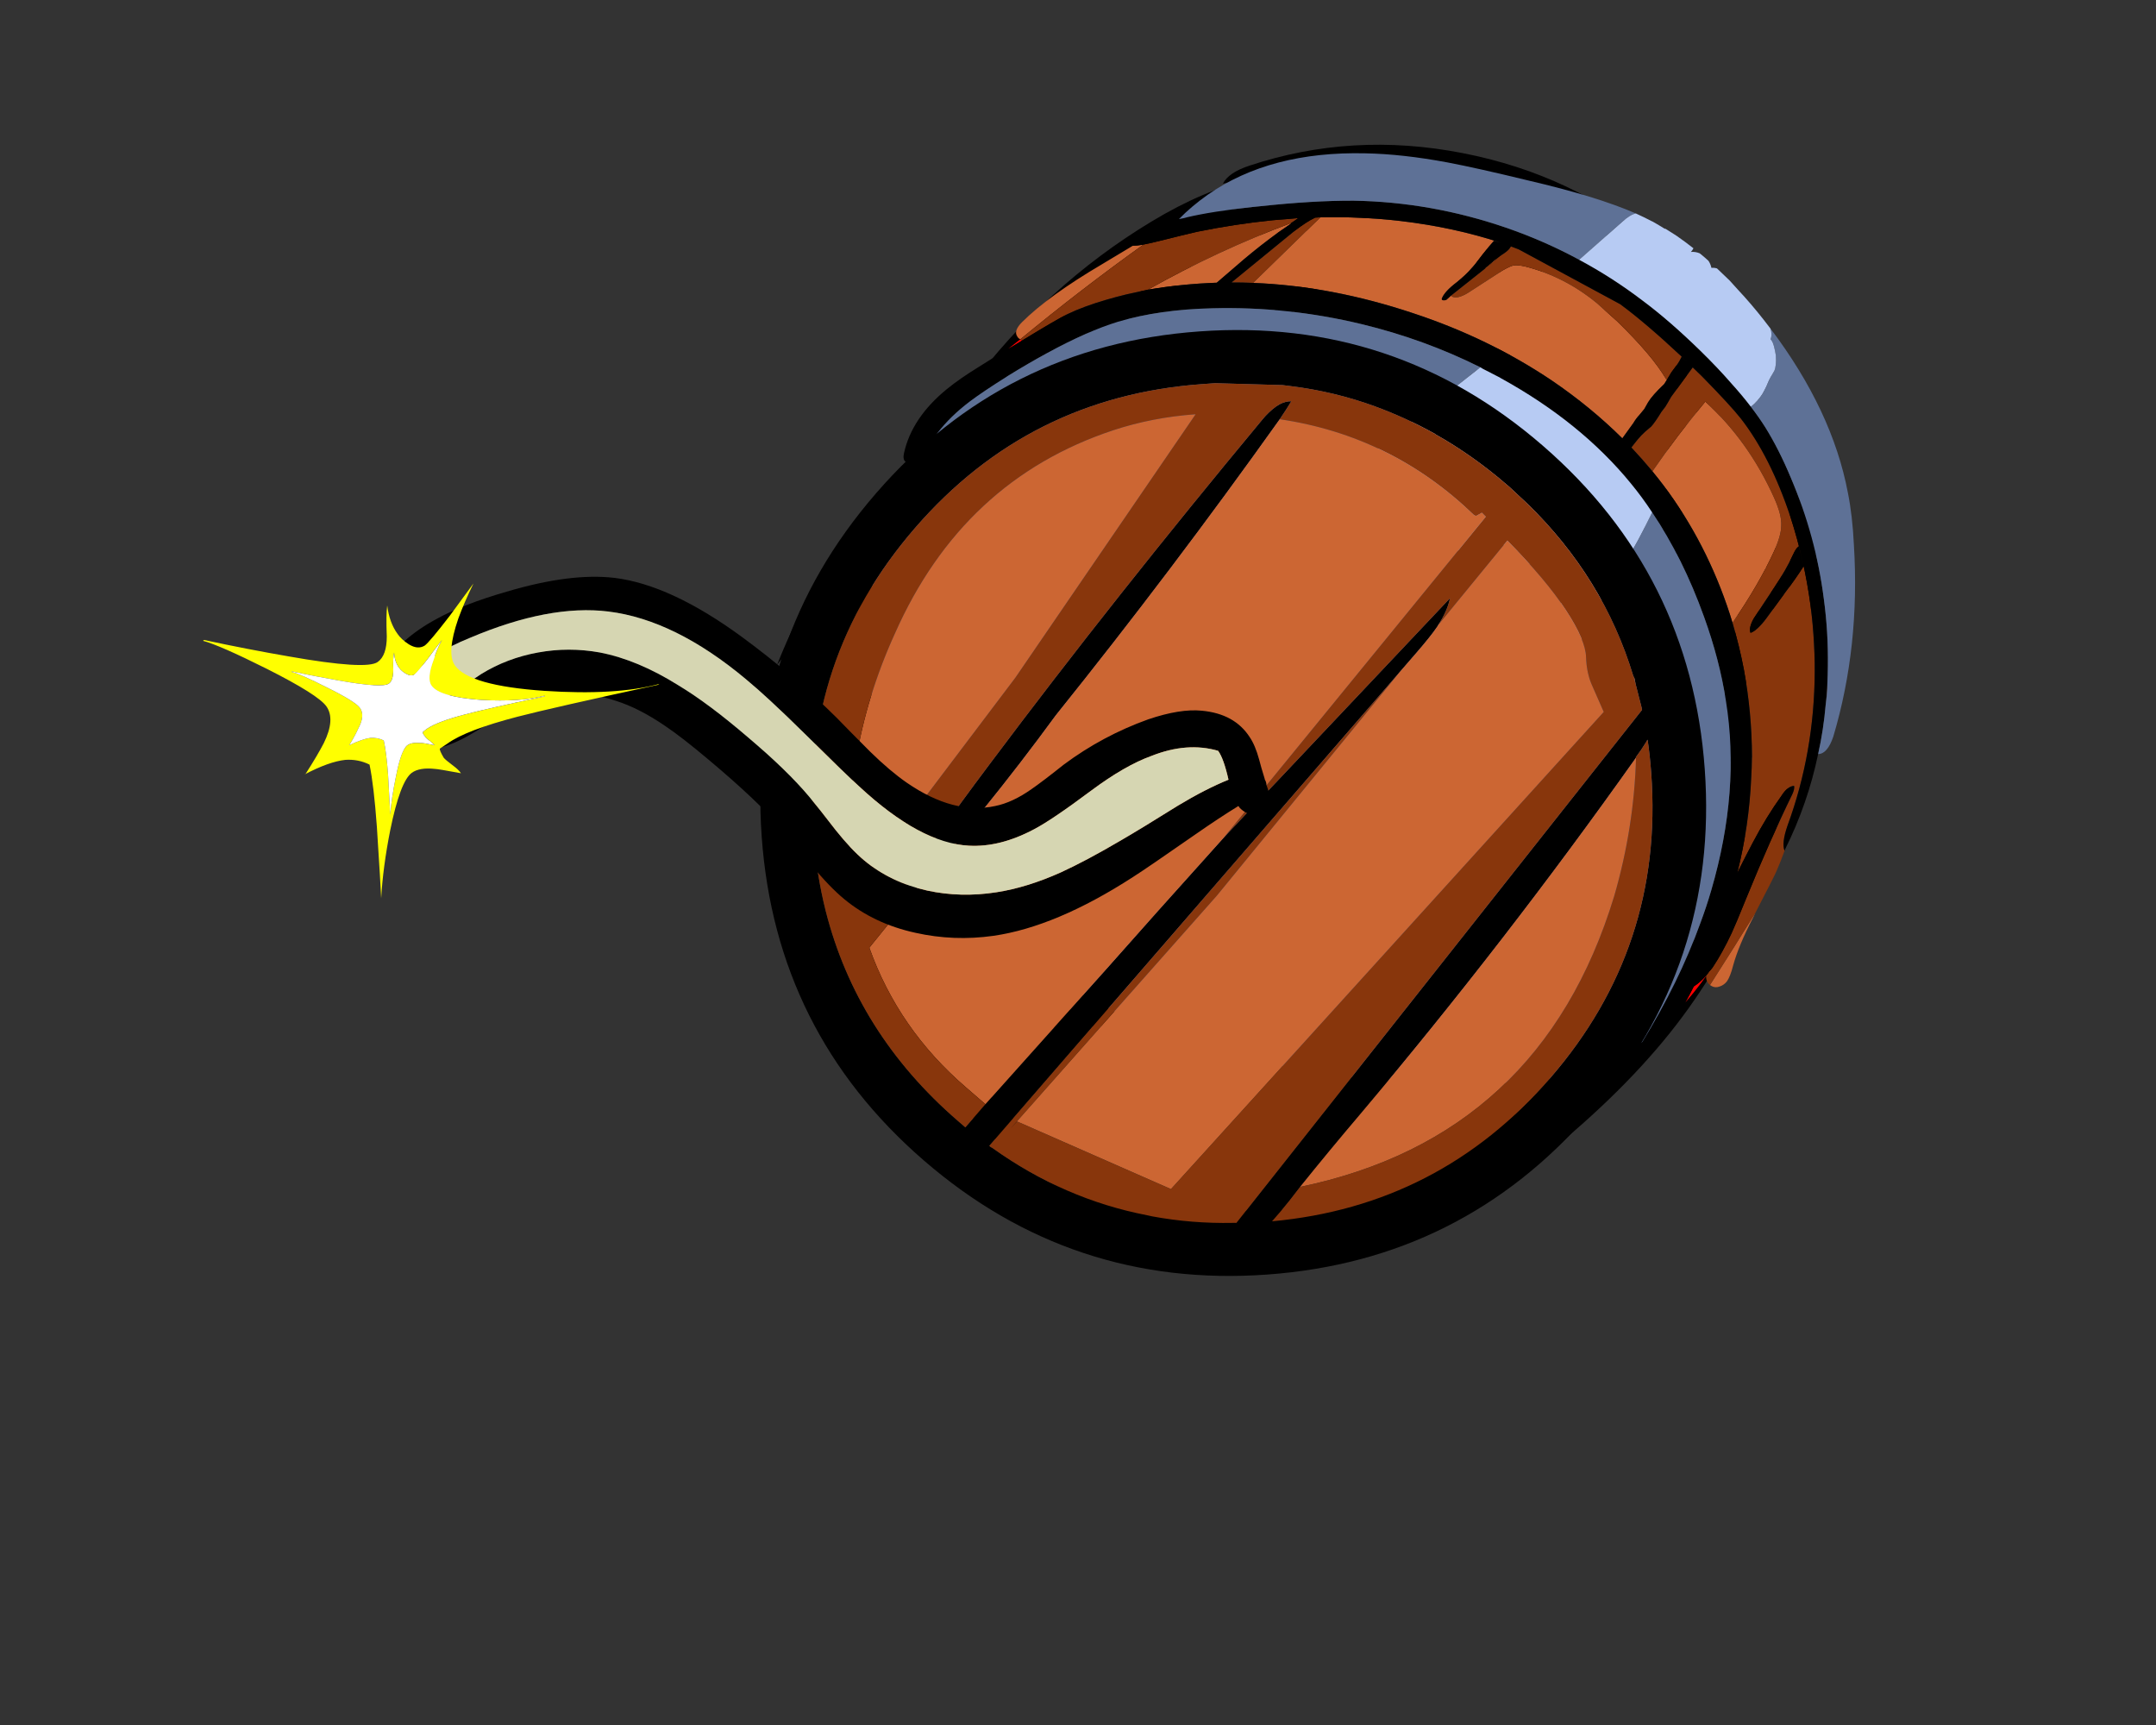 
<svg xmlns="http://www.w3.org/2000/svg" version="1.1" xmlns:xlink="http://www.w3.org/1999/xlink" preserveAspectRatio="none" x="0px" y="0px" width="250px" height="200px" viewBox="0 0 250 200">
<rect x="0" y="0" width="250" height="200" fill="#333333" stroke="none"/>
<defs>
<g id="Symbol_17_4_Layer4_0_FILL">
<path fill="#000000" stroke="none" d="
M 65 -70.65
Q 62.55 -69.85 61.9 -68.55 75.5 -72.05 88.05 -69.75 101.85 -67.2 111.55 -58.45 115.1 -55.25 119.5 -49.7 124.1 -43.75 125.95 -39.95 129 -33.85 129.45 -27.05 129.55 -25.6 130.3 -25.55 131.25 -25.4 131.35 -27.05 132.2 -38.65 120.9 -52.45 116.35 -58.05 112.1 -61.55 102.55 -69.6 89.7 -72.1 76.9 -74.6 65 -70.65
M 56.4 -62.45
Q 57.55 -63.1 58.75 -63.7 66.65 -67.55 75.05 -68.95 65.75 -71.5 53.6 -64.15 41.35 -56.75 32.45 -44.85 30.05 -41.6 28 -38.2 24.8 -35.4 21.9 -32.05 14.4 -23.45 10.2 -12.75 11.85 -14.8 14.3 -18.55 17.15 -22.85 18.3 -24.4 21.15 -28.3 24.5 -31.75 21.55 -25.65 19.7 -19.1 18.25 -14.15 19.4 -11.35
L 19.45 -11.3
Q 18 -7.15 17.5 -2.8 15.85 11.15 23 25.55 26.85 33.25 32.4 39.25 38.35 45.6 45.55 49.3 52.15 52.65 59.7 53.7 67.15 54.7 74.5 53.3 74.95 53.2 75.45 53.15 77.45 54.5 81.45 53.55 91.3 51.1 102.45 41.45 111.3 33.8 116.6 26.05 126.65 11.5 129.5 -9.65 130.35 -15.85 130.05 -20.55 129.7 -26.5 127.6 -31 127.85 -23.45 127.25 -16.3 127.25 -19.75 126.55 -23.75 124.1 -36.75 116.95 -44.95 113.15 -49.35 106 -54 102.4 -56.3 98.85 -58.1 99.15 -58.9 98.75 -59.35 98.25 -59.85 97.6 -59.4 97.35 -59.3 97.1 -58.95 89.75 -62.4 82.4 -63.95 68.85 -66.75 57 -62.7 56.7 -62.6 56.4 -62.45
M 57.85 -57.9
Q 58.4 -58.7 58 -59.4 50.05 -55.45 44.1 -49 44.05 -48.8 44.2 -48.7 44.35 -48.55 44.55 -48.6 41.95 -47.55 39.45 -46.2 36.95 -44.85 34.55 -43.25 37.1 -46.7 40.05 -49.8 42.5 -52.35 45.1 -54.6 52.6 -59.7 61.7 -61.8 71.95 -64.15 82 -62.15 88.8 -60.8 96.2 -57.25 95.25 -55.2 94.45 -52.6 93.85 -50.45 92.95 -46.4 92.95 -46.25 92.9 -46.1 88.45 -48.7 83.45 -50.35 76.55 -52.6 69.25 -52.9 72.55 -56.3 76.4 -59.1 78.15 -60.35 78.45 -61.35
L 78.05 -61.7
Q 76.65 -61.5 74.55 -60.05 70.2 -56.95 67.2 -52.95 64.15 -53 61.05 -52.7 52.85 -51.9 45.3 -48.9
L 56.7 -56.85
Q 57.6 -57.45 57.85 -57.9
M 26.75 -30.5
Q 28.4 -33.9 30.35 -37.05 31.05 -37.6 31.75 -38.15 39.6 -44.15 48.6 -47.2 57.8 -50.35 67.5 -50.15 77.45 -49.95 86.25 -46.3 95.2 -42.6 102.1 -35.6 105.95 -31.6 108.7 -27.05 107.75 -27.3 106.6 -27.5 104.35 -30.75 101.7 -33.45 97.05 -38.15 91.55 -40.8 84.1 -44.35 72.3 -45 63.15 -45.5 56.15 -44.05 48.25 -42.3 40.6 -37.55 31.25 -31.65 25.15 -22.65 22.7 -19.1 21.05 -15.35 21.2 -16.05 21.45 -16.85 23.4 -23.65 26.75 -30.5
M 23.25 -12.7
Q 25.85 -19.3 31 -25.25 36.05 -31.15 42.35 -35.2 49 -39.4 56.2 -41.1 63.65 -42.9 71.25 -41.8 79.05 -40.65 85.35 -36.7 84.7 -38.45 83.25 -39.75 81.8 -41.1 80 -41.65 85.65 -40.85 91.05 -37.6 95.95 -34.65 100.1 -30 100.8 -29.2 101.5 -28.35 99.15 -28.75 96.35 -29.1 79 -31.35 70.2 -31.95 55.6 -33 44 -31.8 42.75 -31.7 42.6 -31 43.45 -30.6 45.4 -30.4 48.8 -30.1 53.7 -30.05 56.5 -30 62 -30 69.95 -29.85 80.9 -28.55 87.15 -27.85 99.7 -26.2 101.85 -25.9 103.45 -25.85 107.75 -19.9 110.15 -12.6 113.4 -2.75 112.4 7.3 111.4 17.35 106.3 26.4 101.2 35.45 93.1 41.5 82.55 49.35 69.1 50.4 55.3 51.5 44.35 44.9 33.75 38.5 27 25.95 22.05 16.75 20.95 6.9 19.75 -3.7 23.25 -12.7
M 98.15 -56.3
Q 100.1 -55.35 102.1 -54.2 108 -50.85 111.35 -47.85 116.2 -43.6 119.65 -37.8 121.9 -33.95 123.35 -29.7
L 119.9 -7.8
Q 119.6 -5.8 119.55 -4.8
L 119.45 -0.2
Q 120.1 0.05 120.55 -1.05 121.1 -2.35 121.5 -4.75
L 123.55 -16.15
Q 124.5 -21.4 124.85 -24.25 126.85 -15.3 125.25 -6.1 126 -7.7 126.45 -9.45 125.8 -5.2 124.85 -1.15 121.9 11.2 116.05 21.05 117.2 16.75 117.75 10.8 119.45 -7.7 115.05 -19.95 114.45 -21.7 113.7 -23.35 113.75 -23.4 113.8 -23.45 114.05 -23.8 114.2 -24.3 115.65 -30.45 115.65 -41.2 115.65 -42.15 115.2 -42.3 114.6 -42.5 114.15 -41.65 113.55 -40.6 113.45 -38.95 113.45 -38.8 113.45 -36.15 113.45 -34.95 113 -29.65 112.75 -27.05 112.85 -25.1 109.15 -32.6 102.75 -38.7 98.65 -42.6 94.05 -45.4 94.1 -45.55 94.15 -45.75
L 98.15 -56.3
M 107.35 -26.35
Q 108.1 -26.55 108.8 -26.9 110.9 -23.35 112.3 -19.5 114.5 -13.3 115.15 -5.65 113.75 -15 109.2 -23.25 108.35 -24.85 107.35 -26.35
M 113.35 18.4
Q 114.3 15.5 114.85 12.5 114.35 17.9 113.25 21.65 111.4 27.9 107.55 31.55 106.6 32.5 106.3 32.95 105.9 33.65 105.95 34.25 103.85 36.35 101.6 38.35 109.7 29.8 113.35 18.4
M 87.15 27.15
Q 94.45 26.65 98 26.1 101.25 25.65 104.45 24.9 102.05 23.75 96.65 24.05
L 44.7 27.15
Q 41.65 27.35 40.2 27.6 37.7 28 35.85 28.85 36.65 29.4 38.65 29.4 62.9 28.75 87.15 27.15
M 28.35 -2.4
Q 25 -2.1 23.7 -0.95 25.65 -0.1 28.4 0.05 29.9 0.1 33.25 -0.1 59.1 -1.9 85.25 0.15 95.65 1 98.6 1.05 106.15 1.25 111.8 -0.05 70.15 -6 28.35 -2.4 Z"/>
</g>

<g id="Symbol_19_4_Layer1_0_FILL">
<path fill="#FF0000" stroke="none" d="
M 120.2 22.65
L 120.2 22.6
Q 119.591 23.465 118.9 24 118.533 24.982 118.1 25.95 118.982 24.722 119.8 23.35 120.002 23.011 120.2 22.65
M 32.4 -41.6
Q 32.656 -41.771 32.9 -41.95 33.449 -42.369 33.95 -42.75
L 33.9 -42.75
Q 33.798 -42.776 33.7 -42.85 33.049 -42.227 32.4 -41.6 Z"/>

<path fill="#CC6633" stroke="none" d="
M 121.9 23.7
Q 122.35 23.5 122.65 23.05 123 22.45 123.2 21.1 123.6 18.75 124.95 15.35 125.055 15.082 125.15 14.8 123.158 18.892 120.75 23.65 120.842 23.707 120.95 23.75 121.4 23.95 121.9 23.7
M 130.85 -10.05
Q 130.888 -11.007 130.85 -11.9 130.832 -12.181 130.8 -12.45 130.865 -11.231 130.85 -10.05
M 108.15 -34.95
Q 108.89 -34.214 109.6 -33.45 115.25 -27.3 118.75 -19.35 118.954 -18.876 119.15 -18.4 121.759 -23.164 123.1 -27.1 123.75 -29 123.65 -30.15 123.6 -31.4 122.5 -33.3 118.9 -39.55 113.45 -43.6 110.59 -39.376 108.15 -34.95
M 55.7 -51.65
L 58.6 -54.7
Q 60.35 -56.5 62.2 -58.15
L 63.5 -59.25
Q 63.565 -59.311 63.6 -59.4 55.42 -55.377 47.85 -50.05 51.714 -51.114 55.7 -51.65
M 110.15 -48.55
Q 110.177 -48.501 110.2 -48.5 110.545 -48.214 110.9 -47.95 110.522 -48.244 110.15 -48.55
M 87.7 -57.6
Q 87.88 -57.811 88.05 -58 87.711 -57.709 86.55 -56.5 87.251 -57.091 87.7 -57.6
M 90.15 -59
Q 89.694 -59.134 89.2 -59.25 89.209 -59.206 89.2 -59.15 89.235 -59.199 89.25 -59.25 89.717 -59.116 90.15 -59
M 76.2 -60.9
Q 71.614 -60.97 66.9 -60.4
L 59.9 -52.05
Q 68.977 -52.611 78.75 -50.4 87.75 -48.4 95.5 -44.25 100.293 -41.649 104.3 -38.4
L 105.4 -40.3
Q 105.65 -40.85 106 -41.3
L 106.5 -42.05 106.85 -42.85
Q 107.25 -43.7 108.5 -45.15 108.605 -45.339 108.75 -45.65 108.698 -45.686 108.65 -45.75 106.85 -48.25 102.4 -51.8
L 99.8 -53.7
Q 95.75 -56.4 91.1 -57.1 90.2 -57.2 89.8 -57.1 89.4 -57 88.5 -56.35
L 84.75 -53.35
Q 83.6 -52.5 82.95 -52.8 82.939 -52.838 82.9 -52.9
L 82.4 -52.35
Q 82.25 -52.25 82.05 -52.25 81.85 -52.25 81.85 -52.4 82.05 -53.25 83.4 -54.5 84.4 -55.5 84.95 -56.3 85.3 -56.75 86.05 -58 86.75 -59.1 87.2 -59.7 87.643 -59.613 88.05 -59.55 82.426 -60.795 76.2 -60.9
M 45.6 -54.95
L 42.25 -52.45
Q 36.45 -48.2 33.7 -44.85 32.8 -43.75 33.3 -43.15 33.445 -42.922 33.7 -42.85 40.062 -49.269 46.8 -55.2 46.722 -55.178 46.65 -55.15 46.105 -55.006 45.6 -54.95 Z"/>

<path fill="#88360C" stroke="none" d="
M 112.8 -46.45
Q 112.19 -46.938 111.6 -47.4
L 109.45 -43.75
Q 109.1 -42.95 108.9 -42.55
L 108.5 -41.9
Q 107.9 -40.65 107.5 -40.1 106.75 -39.35 106.45 -38.95 106.1 -38.5 105.7 -37.85
L 105.45 -37.45
Q 106.848 -36.233 108.15 -34.95 110.59 -39.376 113.45 -43.6 118.9 -39.55 122.5 -33.3 123.6 -31.4 123.65 -30.15 123.75 -29 123.1 -27.1 121.759 -23.164 119.15 -18.4 120.21 -15.8 121 -13.15 122.427 -8.25 122.95 -3.15
L 122.95 -3.05
Q 123.058 -1.926 123.1 -0.8 123.426 4.789 122.6 10.4 123.512 8.011 124.05 6.7 125.3 3.6 126.8 1 127.4 -0.2 128.15 -0.3 128.25 0.05 128.05 0.65 126 6.2 123.95 13.15 123 16.4 122.65 17.4 121.8 19.8 120.9 21.5 120.871 21.553 120.85 21.6 120.691 21.876 120.5 22.1 120.365 22.376 120.2 22.6
L 120.2 22.6 120.2 22.65
Q 120.251 23.345 120.75 23.65 123.158 18.892 125.15 14.8 126.911 10.365 127.1 9.75 127.485 8.57 127.85 7.1 127.838 7.2 127.8 7.3 127.35 6.45 127.85 4.35 130.1 -4.4 129.2 -13.75 129.153 -14.226 129.1 -14.7 128.972 -15.805 128.8 -16.9 128.461 -19.12 127.95 -21.3 126.742 -26.408 124.6 -31.3 121.6 -38 117.75 -42.05 116.4 -43.45 112.8 -46.45
M 125.9 -28
Q 126.34 -26.852 126.7 -25.75 125.984 -24.31 124.85 -22.45
L 123 -19.3
Q 122.1 -17.8 121.35 -17.45 121.05 -18 121.55 -19.15 122.2 -20.4 123.55 -22.95 124.75 -25.2 125.3 -26.85 125.5 -27.45 125.7 -27.75 125.811 -27.892 125.9 -28
M 49.3 -56.05
Q 47.5 -55.4 46.8 -55.2 40.062 -49.269 33.7 -42.85 33.798 -42.776 33.9 -42.75
L 33.95 -42.75
Q 37.703 -45.594 38.85 -46.3 40.586 -47.363 43.15 -48.4 44.205 -48.827 45.4 -49.25 46.63 -49.664 47.85 -50.05 55.42 -55.377 63.6 -59.4 64.016 -59.731 64.35 -60.05 63.702 -59.917 63.05 -59.8 62.64 -59.727 62.2 -59.65 61.814 -59.564 61.4 -59.5
L 61.4 -59.5
Q 57.171 -58.64 52.85 -57.3 51.086 -56.701 49.3 -56.05
M 89.2 -59.15
L 89.15 -59.15
Q 89.153 -59.092 89.1 -59.05
L 89.1 -59
Q 88.85 -58.6 88.05 -58 87.88 -57.811 87.7 -57.6 87.251 -57.091 86.55 -56.5 86.536 -56.439 86.5 -56.4
L 82.9 -52.9
Q 82.939 -52.838 82.95 -52.8 83.6 -52.5 84.75 -53.35
L 88.5 -56.35
Q 89.4 -57 89.8 -57.1 90.2 -57.2 91.1 -57.1 95.75 -56.4 99.8 -53.7
L 102.4 -51.8
Q 106.85 -48.25 108.65 -45.75 108.698 -45.686 108.75 -45.65 108.939 -46.021 109.2 -46.6 109.4 -46.95 109.8 -47.6 109.97 -47.897 110.2 -48.5 110.177 -48.501 110.15 -48.55 105.657 -51.979 102.5 -53.85
L 90.15 -59
Q 89.717 -59.116 89.25 -59.25 89.235 -59.199 89.2 -59.15
M 57.4 -51.85
Q 58.654 -51.982 59.9 -52.05
L 66.9 -60.4
Q 66.617 -60.343 66.3 -60.3 66.226 -60.259 66.15 -60.2 65.4 -59.75 64.1 -58.55
L 57.4 -51.85 Z"/>

<path fill="#000000" stroke="none" d="
M 126.7 -25.75
Q 126.34 -26.852 125.9 -28 125.811 -27.892 125.7 -27.75 125.5 -27.45 125.3 -26.85 124.75 -25.2 123.55 -22.95 122.2 -20.4 121.55 -19.15 121.05 -18 121.35 -17.45 122.1 -17.8 123 -19.3
L 124.85 -22.45
Q 125.984 -24.31 126.7 -25.75
M 44.25 -54.85
Q 44.886 -54.822 45.6 -54.95 46.105 -55.006 46.65 -55.15 46.722 -55.178 46.8 -55.2 47.5 -55.4 49.3 -56.05 51.086 -56.701 52.85 -57.3 57.171 -58.64 61.4 -59.5
L 61.4 -59.5
Q 61.814 -59.564 62.2 -59.65 62.64 -59.727 63.05 -59.8 63.702 -59.917 64.35 -60.05 64.016 -59.731 63.6 -59.4 63.565 -59.311 63.5 -59.25
L 62.2 -58.15
Q 60.35 -56.5 58.6 -54.7
L 55.7 -51.65
Q 51.714 -51.114 47.85 -50.05 46.63 -49.664 45.4 -49.25 44.205 -48.827 43.15 -48.4 40.586 -47.363 38.85 -46.3 37.703 -45.594 33.95 -42.75 33.449 -42.369 32.9 -41.95 32.656 -41.771 32.4 -41.6 30.33 -40.055 29.25 -39.2 27.15 -37.6 25.8 -36.25 22.1 -32.55 21.6 -28.4 21.5 -27.65 21.85 -27.4 22.3 -27.15 22.9 -27.65 23.55 -28.2 24.2 -29.25 24.224 -29.286 24.25 -29.35 24.454 -29.638 24.7 -30.1 24.958 -30.539 25.25 -31.1 26.45 -33.1 28.6 -35.1 29.95 -36.35 32.65 -38.45 34.941 -40.2 37 -41.6 41.409 -44.602 44.75 -46 49.4 -47.9 55.5 -48.65 64.15 -49.75 72.9 -48.55 80.27 -47.539 87.1 -44.95 87.253 -44.868 87.4 -44.8 88.434 -44.411 89.45 -44 89.556 -43.941 89.65 -43.9 99.35 -39.75 105.8 -33.3 107.264 -31.848 108.6 -30.2 112.661 -25.328 115.8 -18.75 118.1 -13.95 119.3 -9.3 122 0.85 119.8 12.7 119.434 14.686 118.9 16.7 117.143 23.696 113.6 31 112.998 32.257 112.35 33.5 111.7 34.65 112.1 35.25 114.3 33.55 116.35 29.6 117.293 27.798 118.1 25.95 118.533 24.982 118.9 24 119.591 23.465 120.2 22.6
L 120.2 22.6
Q 120.365 22.376 120.5 22.1 120.691 21.876 120.85 21.6 120.871 21.553 120.9 21.5 121.8 19.8 122.65 17.4 123 16.4 123.95 13.15 126 6.2 128.05 0.65 128.25 0.05 128.15 -0.3 127.4 -0.2 126.8 1 125.3 3.6 124.05 6.7 123.512 8.011 122.6 10.4 123.426 4.789 123.1 -0.8 123.058 -1.926 122.95 -3.05
L 122.95 -3.15
Q 122.427 -8.25 121 -13.15 120.21 -15.8 119.15 -18.4 118.954 -18.876 118.75 -19.35 115.25 -27.3 109.6 -33.45 108.89 -34.214 108.15 -34.95 106.848 -36.233 105.45 -37.45
L 105.7 -37.85
Q 106.1 -38.5 106.45 -38.95 106.75 -39.35 107.5 -40.1 107.9 -40.65 108.5 -41.9
L 108.9 -42.55
Q 109.1 -42.95 109.45 -43.75
L 111.6 -47.4
Q 112.19 -46.938 112.8 -46.45 116.4 -43.45 117.75 -42.05 121.6 -38 124.6 -31.3 126.742 -26.408 127.95 -21.3 128.461 -19.12 128.8 -16.9 128.972 -15.805 129.1 -14.7 129.153 -14.226 129.2 -13.75 130.1 -4.4 127.85 4.35 127.35 6.45 127.8 7.3 127.838 7.2 127.85 7.1 129.928 1.603 130.55 -4.25 130.894 -7.107 130.85 -10.05 130.865 -11.231 130.8 -12.45 130.747 -13.482 130.65 -14.55 130.303 -18.487 129.4 -22.25 127.76 -29.334 124.2 -35.8 122.5 -38.95 120.65 -41.35 119.818 -42.411 118.75 -43.55 117.669 -44.708 116.3 -45.95 114.527 -47.622 112.3 -49.4 108.35 -52.55 105 -54.55 101.285 -56.832 97.25 -58.5 93.028 -60.27 88.45 -61.35 79.5 -63.45 70.55 -62.7 65.85 -62.25 59.7 -60.95 59.332 -60.875 58.95 -60.8 54.332 -59.825 51.5 -58.85 51.298 -58.779 51.1 -58.7 46.97 -57.188 44.25 -54.85
M 59.9 -52.05
Q 58.654 -51.982 57.4 -51.85
L 64.1 -58.55
Q 65.4 -59.75 66.15 -60.2 66.226 -60.259 66.3 -60.3 66.617 -60.343 66.9 -60.4 71.614 -60.97 76.2 -60.9 82.426 -60.795 88.05 -59.55 87.643 -59.613 87.2 -59.7 86.75 -59.1 86.05 -58 85.3 -56.75 84.95 -56.3 84.4 -55.5 83.4 -54.5 82.05 -53.25 81.85 -52.4 81.85 -52.25 82.05 -52.25 82.25 -52.25 82.4 -52.35
L 82.9 -52.9 86.5 -56.4
Q 86.536 -56.439 86.55 -56.5 87.711 -57.709 88.05 -58 88.85 -58.6 89.1 -59
L 89.1 -59.05
Q 89.153 -59.092 89.15 -59.15
L 89.2 -59.15
Q 89.209 -59.206 89.2 -59.25 89.694 -59.134 90.15 -59
L 102.5 -53.85
Q 105.657 -51.979 110.15 -48.55 110.522 -48.244 110.9 -47.95 110.545 -48.214 110.2 -48.5 109.97 -47.897 109.8 -47.6 109.4 -46.95 109.2 -46.6 108.939 -46.021 108.75 -45.65 108.605 -45.339 108.5 -45.15 107.25 -43.7 106.85 -42.85
L 106.5 -42.05 106 -41.3
Q 105.65 -40.85 105.4 -40.3
L 104.3 -38.4
Q 100.293 -41.649 95.5 -44.25 87.75 -48.4 78.75 -50.4 68.977 -52.611 59.9 -52.05 Z"/>

<path fill="#5E7196" stroke="none" d="
M 120.4 -51.4
Q 120.7 -51.05 121.05 -49.75 121.25 -48.55 121.05 -47.95 120.7 -47.2 120.55 -46.8 120.3 -45.95 120.1 -45.5 119.85 -44.8 119.15 -43.95 118.95 -43.713 118.75 -43.55 119.818 -42.411 120.65 -41.35 122.5 -38.95 124.2 -35.8 127.76 -29.334 129.4 -22.25 130.303 -18.487 130.65 -14.55 130.747 -13.482 130.8 -12.45 130.832 -12.181 130.85 -11.9 130.888 -11.007 130.85 -10.05 130.894 -7.107 130.55 -4.25 131.622 -4.362 132.1 -6.45 134.15 -17.15 132.25 -28.8 131.75 -32.15 130.95 -34.75 128.2 -44.05 120.15 -52.75 120.126 -52.776 120.1 -52.8 120.418 -52.175 120.25 -51.55 120.341 -51.476 120.4 -51.4
M 37 -41.6
Q 34.941 -40.2 32.65 -38.45 29.95 -36.35 28.6 -35.1 26.45 -33.1 25.25 -31.1 24.958 -30.539 24.7 -30.1 24.454 -29.638 24.25 -29.35 23.125 -26.608 21.85 -22.4 19.5 -15.1 19.3 -10.9 19.15 -7.7 19.85 -3.8 20.3 -1.3 21.5 3.2 23.5 10.85 25.55 14.45 28.5 19.55 34.9 24.35 47.3 33.55 64 36.75 78.5 39.55 95.75 37.65 103.65 36.8 108.15 34.65 111.055 33.271 113.6 31 117.143 23.696 118.9 16.7 119.434 14.686 119.8 12.7 122 0.85 119.3 -9.3 118.1 -13.95 115.8 -18.75 112.661 -25.328 108.6 -30.2 108.541 -30.001 108.45 -29.8 107.7 -27.8 107.3 -26.85 106.8 -25.6 104.95 -21.95 103.4 -18.9 102.8 -16.95 102.25 -15 101.75 -14.35 101.3 -13.75 100.6 -13.5 99.85 -13.25 99.25 -13.55 97.85 -14.3 98.6 -17 99 -18.7 99.9 -20.65 99.4 -20.7 99 -21.45 98.45 -22.45 98.3 -22.6 98.1 -22.8 97.3 -23.25 96.65 -23.65 96.5 -24.05 96.25 -23.4 95.6 -23 94.9 -22.65 94.2 -22.75 93.5 -22.85 93 -23.4 92.5 -24 92.4 -24.7 91.6 -24.55 90.85 -25.1 90.1 -25.65 90 -26.5 89.55 -26.15 88.5 -25.05 87.55 -24.05 86.9 -23.65 85.9 -23.1 84.8 -23.25 83.55 -23.45 83.25 -24.4 82.95 -25.25 83.6 -26.5 84.6 -28.45 84.65 -28.55 82.85 -27.5 81.95 -27.35 80.05 -27.05 79.3 -28.4 78.55 -29.8 80.2 -32.2
L 75.45 -28
Q 74.2 -26.85 73.35 -26.8 72.1 -26.7 71.5 -27.9 71.05 -29.05 71.8 -30.25 72.25 -30.95 73.5 -32 76.35 -34.45 81.55 -39.55 84.826 -42.795 87.1 -44.95 80.27 -47.539 72.9 -48.55 64.15 -49.75 55.5 -48.65 49.4 -47.9 44.75 -46 41.409 -44.602 37 -41.6
M 58.95 -60.8
Q 59.332 -60.875 59.7 -60.95 65.85 -62.25 70.55 -62.7 79.5 -63.45 88.45 -61.35 93.028 -60.27 97.25 -58.5
L 101.75 -63.35
Q 102.597 -64.291 103.25 -64.5 98.506 -66.018 90.5 -67.05 84.4 -67.9 80.95 -68.2 75.65 -68.65 71.35 -68.3 60.35 -67.45 53.65 -61.7 51.886 -60.166 50.6 -58.55 50.846 -58.616 51.1 -58.7 51.298 -58.779 51.5 -58.85 54.332 -59.825 58.95 -60.8 Z"/>

<path fill="#B7CBF3" stroke="none" d="
M 103.25 -64.5
Q 102.597 -64.291 101.75 -63.35
L 97.25 -58.5
Q 101.285 -56.832 105 -54.55 108.35 -52.55 112.3 -49.4 114.527 -47.622 116.3 -45.95 117.669 -44.708 118.75 -43.55 118.95 -43.713 119.15 -43.95 119.85 -44.8 120.1 -45.5 120.3 -45.95 120.55 -46.8 120.7 -47.2 121.05 -47.95 121.25 -48.55 121.05 -49.75 120.7 -51.05 120.4 -51.4 120.341 -51.476 120.25 -51.55 120.418 -52.175 120.1 -52.8 119.688 -53.245 119.25 -53.7 117.609 -55.411 115.9 -56.9 115.389 -57.375 114.85 -57.85 114.052 -58.489 113.25 -59.1 112.93 -59.162 112.6 -59.1 112.469 -59.52 112.2 -59.85 112.195 -59.876 112.15 -59.9 111.673 -60.256 111.15 -60.6 111.115 -60.622 111.05 -60.65 110.55 -60.794 110.05 -60.7 110.208 -60.893 110.3 -61.15
L 110.3 -61.15
Q 109.263 -61.81 108.2 -62.4 107.513 -62.746 106.8 -63.1
L 106.8 -63.05
Q 106.057 -63.414 105.3 -63.75
L 105.3 -63.75
Q 105.235 -63.767 105.15 -63.8
L 105.15 -63.8
Q 104.285 -64.149 103.25 -64.5
M 80.2 -32.2
Q 78.55 -29.8 79.3 -28.4 80.05 -27.05 81.95 -27.35 82.85 -27.5 84.65 -28.55 84.6 -28.45 83.6 -26.5 82.95 -25.25 83.25 -24.4 83.55 -23.45 84.8 -23.25 85.9 -23.1 86.9 -23.65 87.55 -24.05 88.5 -25.05 89.55 -26.15 90 -26.5 90.1 -25.65 90.85 -25.1 91.6 -24.55 92.4 -24.7 92.5 -24 93 -23.4 93.5 -22.85 94.2 -22.75 94.9 -22.65 95.6 -23 96.25 -23.4 96.5 -24.05 96.65 -23.65 97.3 -23.25 98.1 -22.8 98.3 -22.6 98.45 -22.45 99 -21.45 99.4 -20.7 99.9 -20.65 99 -18.7 98.6 -17 97.85 -14.3 99.25 -13.55 99.85 -13.25 100.6 -13.5 101.3 -13.75 101.75 -14.35 102.25 -15 102.8 -16.95 103.4 -18.9 104.95 -21.95 106.8 -25.6 107.3 -26.85 107.7 -27.8 108.45 -29.8 108.541 -30.001 108.6 -30.2 107.264 -31.848 105.8 -33.3 99.35 -39.75 89.65 -43.9 89.556 -43.941 89.45 -44 88.434 -44.411 87.4 -44.8 87.253 -44.868 87.1 -44.95 84.826 -42.795 81.55 -39.55 76.35 -34.45 73.5 -32 72.25 -30.95 71.8 -30.25 71.05 -29.05 71.5 -27.9 72.1 -26.7 73.35 -26.8 74.2 -26.85 75.45 -28
L 80.2 -32.2 Z"/>
</g>

<g id="Symbol_18_0_Layer0_0_FILL">
<path fill="#000000" stroke="none" d="
M 38.75 -38.75
Q 22.7 -54.8 0 -54.8 -22.7 -54.8 -38.75 -38.75 -54.8 -22.7 -54.8 0 -54.8 22.7 -38.75 38.75 -22.7 54.8 0 54.8 22.7 54.8 38.75 38.75 54.8 22.7 54.8 0 54.8 -22.7 38.75 -38.75
M 36.55 -32.15
Q 36.65 -32 36.8 -31.85 40 -28.3 42.35 -24.3 42.5 -24.05 42.65 -23.75 47.55 -15.25 48.5 -5.1 48.5 -5 48.55 -4.9
L 48.55 -4.65 -24.1 -4.65 -27.1 -4.65
Q -29.6 -4.65 -30.85 -4.5 -31 -4.5 -31.15 -4.45 -33.05 -4.2 -34.4 -3.45
L -5.3 -2.2
Q -0.35 -1.95 3.7 -1.8
L 15.15 -1.6
Q 19.15 -1.55 23.2 -1.5 23.3 -1.5 23.4 -1.5
L 45.2 -1.15
Q 46.95 -1.15 48.75 -1.15 48.75 -0.55 48.75 0.05 48.75 15.5 40.4 27.5 37.85 31.15 34.5 34.5 20.25 48.75 0.05 48.75 -20.1 48.75 -34.35 34.5 -34.9 33.95 -35.4 33.45
L -40.35 27.4
Q -40.65 26.95 -40.95 26.5 -43.75 22.3 -45.5 17.7 -46.85 14.15 -47.65 10.35
L -47.65 10.25
Q -48.65 5.35 -48.65 0.05 -48.65 -0.15 -48.65 -0.3
L -48.55 -3
Q -47.85 -15.35 -41.5 -25.4 -41.463 -25.509 -41.4 -25.65 -41.176 -25.948 -40.95 -26.25
L -39.35 -28.55
Q -39.25 -28.65 -39.2 -28.75
L 36.55 -32.15
M 31.9 -35.15
Q 30.9 -35.15 28.55 -35 23.1 -34.8 17.65 -34.75 -8.55 -34.4 -34.55 -31.85
L -34.55 -31.8
Q -35.1 -31.75 -35.65 -31.7
L -36.7 -31.55
Q -36.85 -31.5 -37 -31.5 -35.75 -32.95 -34.35 -34.35 -20.1 -48.65 0.05 -48.65 19.65 -48.65 33.7 -35.15 32.8 -35.15 31.9 -35.15
M -35.95 26.55
Q -35.9 26.55 -35.85 26.55 -8.9 26 14.95 24.3 21.4 23.85 25 23.45 30.5 22.85 34.9 21.75
L 33.45 21.3
Q 19.7 21.05 5.8 22.2 -15.65 23 -37.15 25.05 -38.45 25.2 -39.6 25.4 -39.2 25.9 -38.45 26.2 -37.6 26.5 -36.35 26.55 -36.25 26.55 -36.15 26.55 -36.1 26.55 -36.05 26.55
L -35.95 26.55 Z"/>

<path fill="#CC6633" stroke="none" d="
M 17.65 -34.75
Q 23.1 -34.8 28.55 -35 5.9 -52.3 -20.75 -40.45 -28.25 -37 -34.55 -31.85 -8.55 -34.4 17.65 -34.75
M -41.4 -25.65
Q -41.341 -25.659 -41.3 -25.7 -41.15 -25.95 -40.95 -26.25 -41.176 -25.948 -41.4 -25.65
M 45.35 -5.2
L 44.3 -5.25 38.55 -23.85 -36.1 -25.55
Q -36.8 -24.1 -37.5 -22.6 -38.15 -21.15 -39.55 -19.85 -41 -18.55 -42.15 -14.5 -43.3 -10.45 -43.8 -4.1
L -31.15 -4.45
Q -31 -4.5 -30.85 -4.5 -29.6 -4.65 -27.1 -4.65
L -24.1 -4.65 9.35 -5.6 45.35 -5.2
M 15.15 -1.6
L 3.7 -1.8 -44.25 -0.4 -44.3 0.25 -43.6 0.5
Q -43.5 0.65 -43.5 0.8 -44.2 14 -37.15 25.05 -15.65 23 5.8 22.2 19.7 21.05 33.45 21.3
L 32.95 21.15 40.3 20.9
Q 45.25 12.15 45.2 1.8 45.2 0.3 45.2 -1.15
L 23.4 -1.5
Q 23.3 -1.5 23.2 -1.5 19.15 -1.55 15.15 -1.6
M -31.2 32.8
Q -27.65 36.35 -23.55 38.8 -7.75 48.2 10.85 42.5 26.1 38 36.85 26.5
L 5.55 28.6 -31.2 32.8 Z"/>

<path fill="#88360C" stroke="none" d="
M 28.55 -35
Q 30.9 -35.15 31.9 -35.15 32.8 -35.15 33.7 -35.15 19.65 -48.65 0.05 -48.65 -20.1 -48.65 -34.35 -34.35 -35.75 -32.95 -37 -31.5 -36.85 -31.5 -36.7 -31.55
L -35.65 -31.7
Q -35.1 -31.75 -34.55 -31.8
L -34.55 -31.85
Q -28.25 -37 -20.75 -40.45 5.9 -52.3 28.55 -35
M 36.8 -31.85
Q 36.65 -32 36.55 -32.15
L -39.2 -28.75
Q -39.25 -28.65 -39.35 -28.55
L -40.95 -26.25
Q -41.15 -25.95 -41.3 -25.7 -41.341 -25.659 -41.4 -25.65 -41.463 -25.509 -41.5 -25.4 -47.85 -15.35 -48.55 -3
L -48.65 -0.3
Q -48.65 -0.15 -48.65 0.05 -48.65 5.35 -47.65 10.25
L -47.65 10.35
Q -46.85 14.15 -45.5 17.7 -43.75 22.3 -40.95 26.5 -40.65 26.95 -40.35 27.4
L -35.4 33.45
Q -34.9 33.95 -34.35 34.5 -20.1 48.75 0.05 48.75 20.25 48.75 34.5 34.5 37.85 31.15 40.4 27.5 48.75 15.5 48.75 0.05 48.75 -0.55 48.75 -1.15 46.95 -1.15 45.2 -1.15 45.2 0.3 45.2 1.8 45.25 12.15 40.3 20.9
L 32.95 21.15 33.45 21.3 34.9 21.75
Q 30.5 22.85 25 23.45 21.4 23.85 14.95 24.3 -8.9 26 -35.85 26.55 -35.9 26.55 -35.95 26.55
L -36.05 26.55
Q -36.1 26.55 -36.15 26.55 -36.25 26.55 -36.35 26.55 -37.6 26.5 -38.45 26.2 -39.2 25.9 -39.6 25.4 -38.45 25.2 -37.15 25.05 -44.2 14 -43.5 0.8 -43.5 0.65 -43.6 0.5
L -44.3 0.25 -44.25 -0.4 3.7 -1.8
Q -0.35 -1.95 -5.3 -2.2
L -34.4 -3.45
Q -33.05 -4.2 -31.15 -4.45
L -43.8 -4.1
Q -43.3 -10.45 -42.15 -14.5 -41 -18.55 -39.55 -19.85 -38.15 -21.15 -37.5 -22.6 -36.8 -24.1 -36.1 -25.55
L 38.55 -23.85 44.3 -5.25 45.35 -5.2 9.35 -5.6 -24.1 -4.65 48.55 -4.65 48.55 -4.9
Q 48.5 -5 48.5 -5.1 47.55 -15.25 42.65 -23.75 42.5 -24.05 42.35 -24.3 40 -28.3 36.8 -31.85
M -23.55 38.8
Q -27.65 36.35 -31.2 32.8
L 5.55 28.6 36.85 26.5
Q 26.1 38 10.85 42.5 -7.75 48.2 -23.55 38.8 Z"/>
</g>

<g id="Symbol_21_4_Layer1_0_FILL">
<path fill="#000000" stroke="none" d="
M 15.3 -1.95
Q 10.25 -6.95 4.4 -11.25 -3.9 -17.35 -10.45 -18.15 -15.55 -18.75 -22.95 -16.55 -28 -15.1 -31.15 -13.35 -35.3 -11.1 -37.4 -7.8 -38.85 -5.55 -38.7 -3.55 -39 -3.45 -39.35 -3.35 -39.3 -3.1 -39.2 -2.75 -38.45 -0.45 -36.65 0.75 -34.9 1.9 -32.55 1.85 -30.5 1.7 -28.45 0.7 -27.25 0.15 -24.8 -1.45 -22.55 -2.9 -21.2 -3.5 -16 -5.8 -10.3 -3.9 -7.6 -3.05 -4.6 -1 -2.65 0.3 0.55 3 6.2 7.75 8.8 10.8 10.05 12.2 12.35 15.1 14.5 17.7 16.2 19.1 19.65 21.95 24.45 23 28.9 24 33.5 23.35 40.75 22.3 49.65 16.55 51.3 15.5 56.9 11.6 59.7 9.65 61.9 8.3 62.05 8.55 62.25 8.7 63 9.35 64 9.35 65 9.4 65.45 8.65 65.9 7.9 65.15 5.85 65.15 5.55 64.95 5.2
L 64.95 5.15
Q 64.5 3.7 64.3 2.9 63.85 1.25 63.2 0.3 61.45 -2.4 57.65 -2.75 55.15 -3 51.45 -1.75 46.15 0.15 41.65 3.5 39.2 5.45 37.9 6.35 35.7 7.9 33.7 8.3 28.9 9.35 23.45 5.6 21.5 4.25 19.2 2 16.6 -0.6 15.3 -1.95
M 4.8 -6.4
Q 7.45 -4.2 11.45 -0.25 16.55 4.8 17.95 6.05 25 12.6 30.65 12.9 34.25 13.1 38.2 11 40.3 9.9 44.85 6.5 48.75 3.6 51.8 2.5 55.95 0.85 59.55 1.9 60.2 2.8 60.75 5.25 58.05 6.35 54.9 8.25 50.5 11 48.25 12.3 44.25 14.65 41.3 16 37.4 17.75 33.85 18.3 29.7 18.95 25.8 18.1 21.55 17.15 18.5 14.6 17 13.35 15.2 11.1 13.2 8.5 12.15 7.25 9.6 4.2 5.05 0.35 0.45 -3.6 -3.05 -5.7 -7.75 -8.65 -12.15 -9.5 -15.75 -10.15 -19.3 -9.5 -22.9 -8.85 -25.9 -7 -26.85 -6.4 -28.8 -5 -30.5 -3.85 -31.9 -3.4 -33.15 -3 -33.95 -3.45 -34.7 -3.85 -34.75 -4.75 -34.35 -6.1 -33.45 -7.2 -31.65 -9.4 -27.2 -11.2 -18 -15.1 -11.15 -14.25 -3.45 -13.3 4.8 -6.4 Z"/>

<path fill="#D6D6B2" stroke="none" d="
M 11.45 -0.25
Q 7.45 -4.2 4.8 -6.4 -3.45 -13.3 -11.15 -14.25 -18 -15.1 -27.2 -11.2 -31.65 -9.4 -33.45 -7.2 -34.35 -6.1 -34.75 -4.75 -34.7 -3.85 -33.95 -3.45 -33.15 -3 -31.9 -3.4 -30.5 -3.85 -28.8 -5 -26.85 -6.4 -25.9 -7 -22.9 -8.85 -19.3 -9.5 -15.75 -10.15 -12.15 -9.5 -7.75 -8.65 -3.05 -5.7 0.45 -3.6 5.05 0.35 9.6 4.2 12.15 7.25 13.2 8.5 15.2 11.1 17 13.35 18.5 14.6 21.55 17.15 25.8 18.1 29.7 18.95 33.85 18.3 37.4 17.75 41.3 16 44.25 14.65 48.25 12.3 50.5 11 54.9 8.25 58.05 6.35 60.75 5.25 60.2 2.8 59.55 1.9 55.95 0.85 51.8 2.5 48.75 3.6 44.85 6.5 40.3 9.9 38.2 11 34.25 13.1 30.65 12.9 25 12.6 17.95 6.05 16.55 4.8 11.45 -0.25 Z"/>
</g>

<g id="Symbol_20_1_Layer0_0_FILL">
<path fill="#FFFF00" stroke="none" d="
M -22.9 -16
L -23 -15.9
Q -21.1 -15.4 -15.6 -12.65 -9.65 -9.65 -8.7 -8.3 -7.65 -6.8 -9 -4.05 -9.75 -2.6 -11.1 -0.5
L -11.25 -0.4
Q -8.4 -1.9 -6.5 -2.1 -5 -2.2 -3.7 -1.55 -3.2 0.85 -2.85 5.65 -2.4 12.65 -2.35 13.95 -2.15 10.35 -1.3 6.05 -0.15 0.4 1.2 -0.6 2.1 -1.25 3.9 -1.05 4.2 -1.05 6.9 -0.55 6.65 -0.95 5.9 -1.5 5.1 -2.1 4.9 -2.35 4.4 -3.2 4.45 -3.4
L 5.35 -4
Q 7.5 -5.55 13.45 -7.1 17.5 -8.15 29.75 -10.8
L 29.9 -10.9
Q 24.9 -9.55 16.6 -10.1 7.85 -10.7 6.2 -13.05 5.2 -14.45 6.6 -18.5 7.3 -20.4 8.35 -22.55 6.8 -20.45 5.6 -18.8 3.25 -15.75 2.7 -15.35 1.9 -14.85 0.85 -15.5 0 -16.05 -0.45 -16.7 -1.4 -18 -1.65 -20 -1.8 -18.95 -1.7 -16.4 -1.7 -14.2 -2.75 -13.45 -4.05 -12.5 -13.1 -14.1 -17.75 -14.9 -22.9 -16
M -0.95 -12.55
Q -1 -13.95 -0.85 -14.55 -0.8 -13.45 -0.25 -12.75 0 -12.4 0.5 -12.1 1.1 -11.75 1.5 -12 1.85 -12.25 3.15 -13.95 3.8 -14.85 4.7 -16 4.05 -14.8 3.75 -13.75 2.9 -11.5 3.5 -10.7 4.4 -9.4 9.25 -9.05 13.85 -8.8 16.65 -9.55
L 16.55 -9.45
Q 9.75 -8 7.5 -7.4 4.2 -6.55 2.95 -5.7
L 2.5 -5.35
Q 2.4 -5.2 2.75 -4.8 2.85 -4.6 3.3 -4.3 3.7 -3.95 3.85 -3.8 2.35 -4.1 2.2 -4.05 1.2 -4.15 0.7 -3.8 -0.05 -3.25 -0.65 -0.1 -1.15 2.3 -1.3 4.25 -1.35 3.55 -1.55 -0.35 -1.75 -3.05 -2.05 -4.35 -2.75 -4.7 -3.6 -4.65 -4.579 -4.51 -6.05 -3.8 -5.335 -4.984 -5 -5.75 -4.2 -7.25 -4.8 -8.1 -5.3 -8.85 -8.65 -10.5 -11.7 -12.05 -12.75 -12.3
L -12.7 -12.35
Q -9.8 -11.75 -7.25 -11.3 -2.2 -10.4 -1.45 -10.95 -0.95 -11.3 -0.95 -12.55 Z"/>

<path fill="#FFFFFF" stroke="none" d="
M -0.85 -14.55
Q -1 -13.95 -0.95 -12.55 -0.95 -11.3 -1.45 -10.95 -2.2 -10.4 -7.25 -11.3 -9.8 -11.75 -12.7 -12.35
L -12.75 -12.3
Q -11.7 -12.05 -8.65 -10.5 -5.3 -8.85 -4.8 -8.1 -4.2 -7.25 -5 -5.75 -5.335 -4.984 -6.05 -3.8 -4.579 -4.51 -3.6 -4.65 -2.75 -4.7 -2.05 -4.35 -1.75 -3.05 -1.55 -0.35 -1.35 3.55 -1.3 4.25 -1.15 2.3 -0.65 -0.1 -0.05 -3.25 0.7 -3.8 1.2 -4.15 2.2 -4.05 2.35 -4.1 3.85 -3.8 3.7 -3.95 3.3 -4.3 2.85 -4.6 2.75 -4.8 2.4 -5.2 2.5 -5.35
L 2.95 -5.7
Q 4.2 -6.55 7.5 -7.4 9.75 -8 16.55 -9.45
L 16.65 -9.55
Q 13.85 -8.8 9.25 -9.05 4.4 -9.4 3.5 -10.7 2.9 -11.5 3.75 -13.75 4.05 -14.8 4.7 -16 3.8 -14.85 3.15 -13.95 1.85 -12.25 1.5 -12 1.1 -11.75 0.5 -12.1 0 -12.4 -0.25 -12.75 -0.8 -13.45 -0.85 -14.55 Z"/>
</g>
</defs>

<g transform="matrix( 1, 0, 0, 1, 117.05,131.7) ">
<g transform="matrix( 1, 0, 0, 1, -37.15,-41.85) ">
<g transform="matrix( 1, 0, 0, 1, 0,0) ">
<use xlink:href="#Symbol_17_4_Layer4_0_FILL"/>
</g>

<g transform="matrix( 0.995, 0.1, -0.1, 0.995, 0.6,-11.25) ">
<g transform="matrix( 1, 0, 0, 1, 0,0) ">
<use xlink:href="#Symbol_19_4_Layer1_0_FILL"/>
</g>
</g>

<g transform="matrix( -0.655, 0.756, -0.756, -0.655, 63.1,3.25) ">
<g transform="matrix( 1, 0, 0, 1, 0,0) ">
<use xlink:href="#Symbol_18_0_Layer0_0_FILL"/>
</g>
</g>

<g transform="matrix( 1, 0, 0, 1, 1.8,-4.7) ">
<g transform="matrix( 1, 0, 0, 1, 0,0) ">
<use xlink:href="#Symbol_21_4_Layer1_0_FILL"/>
</g>

<g transform="matrix( 1, 0, 0, 1, -35.15,5.05) ">
<g transform="matrix( 1, 0, 0, 1, 0,0) ">
<use xlink:href="#Symbol_20_1_Layer0_0_FILL"/>
</g>
</g>
</g>
</g>
</g>
</svg>
